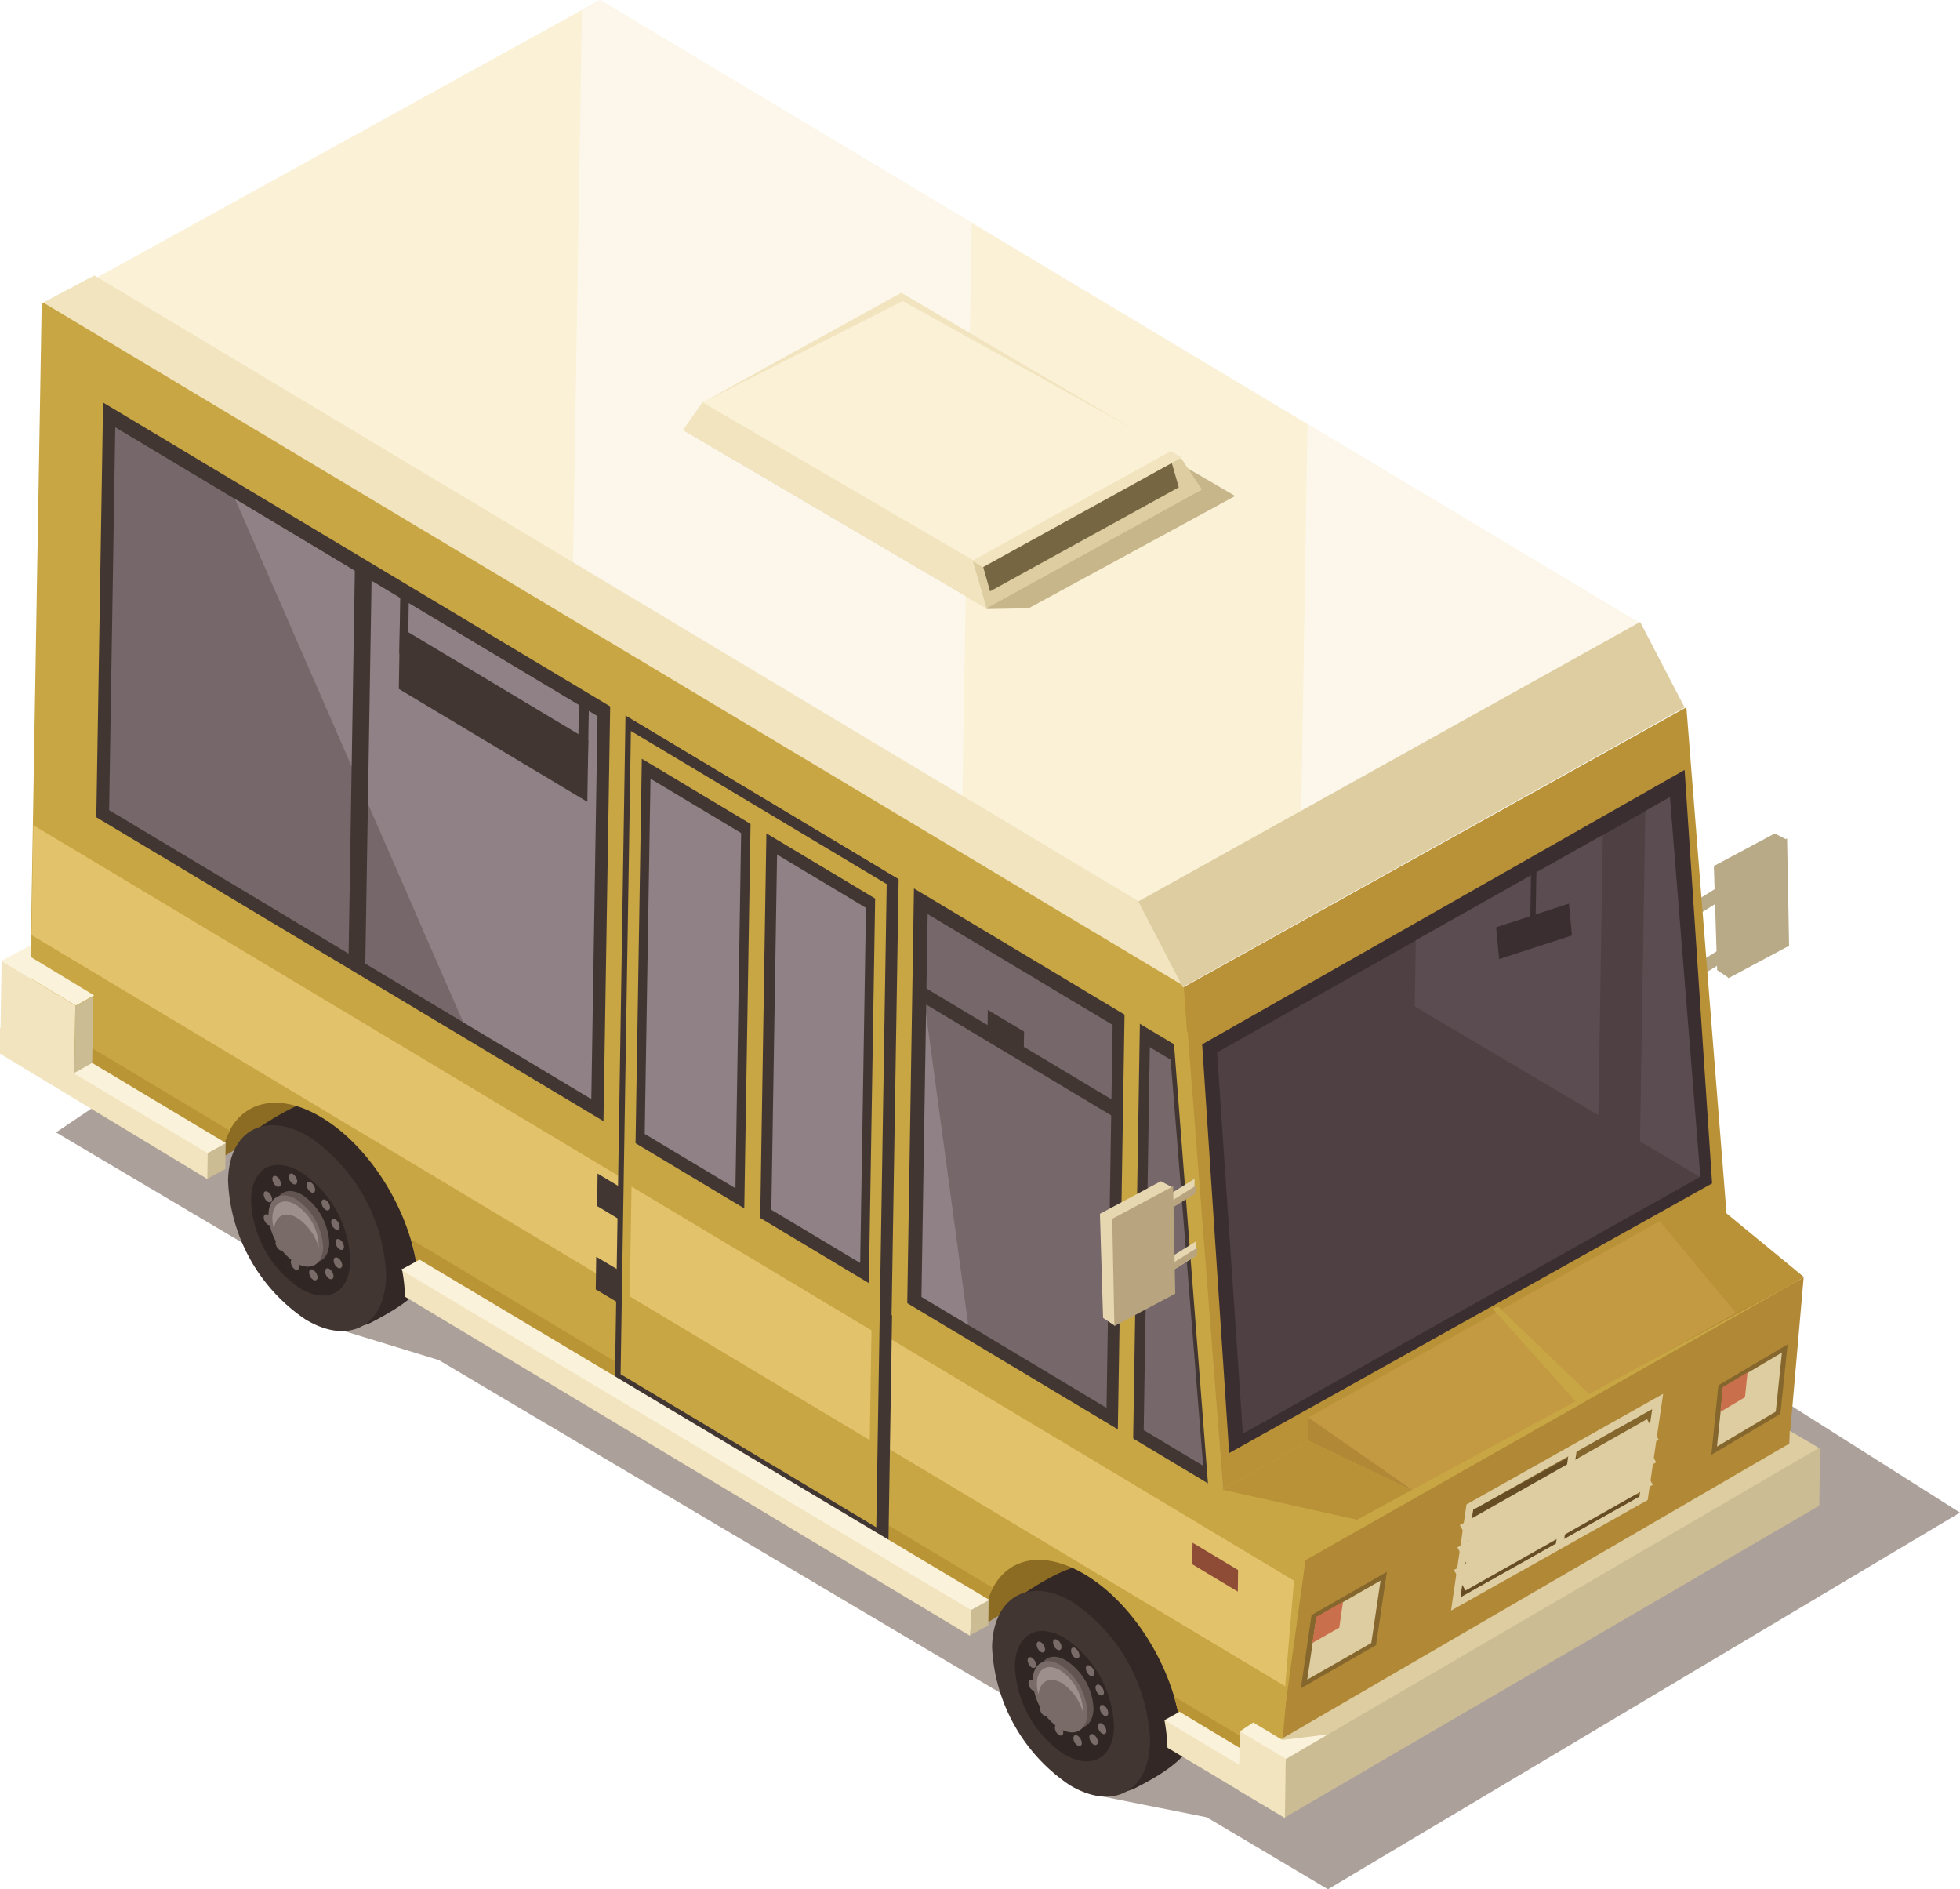 <svg xmlns="http://www.w3.org/2000/svg" viewBox="0 0 156.08 150.42"><defs><style>.cls-1{isolation:isolate;}.cls-2{fill:#301404;opacity:0.4;mix-blend-mode:multiply;}.cls-3{fill:#faf1d6;}.cls-4{fill:#fcf7ea;}.cls-5{fill:#c8b68b;}.cls-6{fill:#ddcda1;}.cls-7{fill:#f1e4be;}.cls-8{fill:#766642;}.cls-9{fill:#b9aa87;}.cls-10{fill:#b99238;}.cls-11{fill:#3b2e31;}.cls-12{fill:#4e4043;}.cls-13{fill:#5b4c51;}.cls-14{fill:#8c6c23;}.cls-15{fill:#332825;}.cls-16{fill:#423633;}.cls-17{fill:#302623;}.cls-18{fill:#615451;}.cls-19{fill:#796b67;}.cls-20{fill:#9d908c;}.cls-21{fill:#b18835;}.cls-22{fill:#c8a644;}.cls-23{fill:#ba9536;}.cls-24{fill:#e2c26b;}.cls-25{fill:#76676a;}.cls-26{fill:#8f8185;}.cls-27{fill:#8e4c37;}.cls-28{fill:#cbbc94;}.cls-29{fill:#fbf2db;}.cls-30{fill:#c39941;}.cls-31{fill:#e7d7b0;}.cls-32{fill:#b8a47f;}.cls-33{fill:#85672d;}.cls-34{fill:#674d23;}.cls-35{fill:#ca6f4c;}</style></defs><title>Recurso43</title><g class="cls-1"><g id="Capa_2" data-name="Capa 2"><g id="ELEMENTOS_INDIVIDUALES" data-name="ELEMENTOS INDIVIDUALES"><polygon class="cls-2" points="105.75 150.42 156.08 120.43 54.8 56.31 4.46 90.16 21.33 100.15 24.77 105.17 34.95 108.29 84.59 137.71 87.08 142.89 96.1 144.69 105.75 150.42"/><polygon class="cls-3" points="90.67 71.83 130.77 49.73 47.78 0 7.68 22.12 90.67 71.83"/><polygon class="cls-4" points="104.12 33.76 103.62 64.7 130.77 49.73 104.12 33.76"/><polygon class="cls-4" points="77.38 17.74 47.78 0 46.34 0.8 45.63 44.85 76.64 63.43 77.38 17.74"/><polygon class="cls-5" points="78.57 48.49 81.91 48.43 98.36 39.49 74.83 25.78 78.57 48.49"/><polygon class="cls-6" points="78.57 48.43 95.71 38.98 94.08 36.51 54.39 34.23 78.57 48.43"/><polygon class="cls-7" points="78.57 48.43 76.86 42.59 55.99 31.97 54.39 34.23 78.57 48.43"/><polygon class="cls-8" points="78.84 47.08 93.87 38.8 93.13 36.22 78.12 44.51 78.84 47.08"/><polygon class="cls-7" points="78.27 45.16 94.1 36.43 71.77 23.31 55.95 32.04 78.27 45.16"/><polygon class="cls-3" points="77.5 44.61 93.33 35.87 71.89 23.97 55.95 32.04 77.5 44.61"/><polygon class="cls-9" points="137.73 70.05 134.97 71.78 134.95 72.95 137.71 71.22 137.73 70.05"/><polygon class="cls-9" points="137.85 75.02 135.09 76.75 135.07 77.92 137.84 76.19 137.85 75.02"/><polygon class="cls-9" points="137.83 70.61 135.06 72.34 135.03 72.95 137.79 71.22 137.83 70.61"/><polygon class="cls-9" points="137.95 75.53 135.18 77.27 135.15 77.87 137.92 76.14 137.95 75.53"/><polygon class="cls-9" points="141.33 66.36 136.48 68.95 136.74 77.24 137.66 77.86 142.27 66.85 141.33 66.36"/><polygon class="cls-9" points="142.31 66.75 137.46 69.34 137.63 77.89 142.47 75.3 142.31 66.75"/><polygon class="cls-10" points="121.62 105.33 136.83 96.07 143.67 101.69 127.52 110.66 121.62 105.33"/><polygon class="cls-10" points="134.29 56.31 94.21 78.62 97.42 118.96 137.49 96.65 134.29 56.31"/><polygon class="cls-11" points="134.15 61.3 95.73 83.15 97.88 115.69 136.34 94.22 134.15 61.3"/><polygon class="cls-12" points="132.95 63.5 96.92 83.79 98.97 114.15 135.37 93.71 132.95 63.5"/><polygon class="cls-13" points="135.35 93.7 135.4 93.67 132.98 63.46 131.02 64.56 130.6 90.87 135.35 93.7"/><polygon class="cls-13" points="127.28 88.79 127.64 66.47 112.74 74.86 112.66 80.13 127.28 88.79"/><path class="cls-14" d="M78.3,129.38l9-5.41s-2.85-5-6.66-2.34C79.19,122.62,77.4,124.87,78.3,129.38Z"/><path class="cls-15" d="M95.61,136.45a14,14,0,0,0-6.18-11c-2-1.22-3.42-1.52-7.88,1.41a4.57,4.57,0,0,0-1.71,3.92A14,14,0,0,0,86,141.79c1.7,1,3.26,1.15,4.41.57C93.07,141,95.56,139.44,95.61,136.45Z"/><path class="cls-16" d="M79,131.12a14,14,0,0,0,6.17,11c3.48,2.09,6.35.52,6.41-3.51a14,14,0,0,0-6.17-11.06C82,125.52,79.09,127.1,79,131.12Z"/><path class="cls-17" d="M80.82,132.65a8.83,8.83,0,0,0,3.89,7c2.19,1.32,4,.32,4-2.21a8.85,8.85,0,0,0-3.89-7C82.67,129.12,80.86,130.11,80.82,132.65Z"/><path class="cls-18" d="M82.73,133.45a4.81,4.81,0,0,0,2.13,3.81c1.2.73,2.19.18,2.22-1.22a4.82,4.82,0,0,0-2.14-3.81C83.74,131.5,82.75,132.05,82.73,133.45Z"/><path class="cls-19" d="M87.24,134.36a.74.74,0,0,0,.33.59c.18.11.34,0,.34-.18a.75.75,0,0,0-.33-.6A.21.21,0,0,0,87.24,134.36Z"/><path class="cls-19" d="M87.58,136a.76.76,0,0,0,.33.58c.19.12.34,0,.34-.18a.76.76,0,0,0-.32-.6C87.74,135.66,87.58,135.75,87.58,136Z"/><path class="cls-19" d="M87.43,137.42a.75.75,0,0,0,.33.6c.19.11.34,0,.34-.19a.74.74,0,0,0-.33-.59C87.59,137.13,87.44,137.21,87.43,137.42Z"/><path class="cls-19" d="M86.75,138.3a.74.74,0,0,0,.33.59c.19.11.34,0,.35-.19a.78.78,0,0,0-.34-.6C86.91,138,86.75,138.08,86.75,138.3Z"/><path class="cls-19" d="M85.48,138.39a.69.69,0,0,0,.33.58c.18.11.34,0,.34-.18a.76.76,0,0,0-.33-.59C85.63,138.09,85.48,138.17,85.48,138.39Z"/><path class="cls-19" d="M84,137.55a.75.75,0,0,0,.33.59c.18.11.34,0,.34-.18a.75.75,0,0,0-.33-.6C84.18,137.25,84,137.33,84,137.55Z"/><path class="cls-19" d="M82.81,136a.72.72,0,0,0,.33.59c.18.11.33,0,.34-.18a.78.78,0,0,0-.33-.6C83,135.71,82.81,135.79,82.81,136Z"/><path class="cls-19" d="M81.9,134a.71.71,0,0,0,.33.58c.19.12.34,0,.34-.18a.74.74,0,0,0-.33-.59C82.06,133.69,81.9,133.78,81.9,134Z"/><path class="cls-19" d="M81.83,132.17a.75.75,0,0,0,.33.59c.18.11.34,0,.34-.19a.74.74,0,0,0-.33-.59C82,131.87,81.83,132,81.83,132.17Z"/><path class="cls-19" d="M82.55,130.93a.74.74,0,0,0,.33.59c.18.12.34,0,.34-.18a.71.71,0,0,0-.33-.59C82.71,130.64,82.56,130.72,82.55,130.93Z"/><path class="cls-19" d="M83.86,130.75a.71.71,0,0,0,.33.59c.18.11.34,0,.34-.19a.69.69,0,0,0-.33-.58C84,130.45,83.86,130.54,83.86,130.75Z"/><path class="cls-19" d="M85.29,131.42a.73.73,0,0,0,.33.58.21.21,0,0,0,.34-.19.75.75,0,0,0-.33-.59C85.45,131.11,85.29,131.19,85.29,131.42Z"/><path class="cls-19" d="M86.47,132.82a.75.75,0,0,0,.33.59c.19.11.34,0,.34-.19a.72.72,0,0,0-.33-.59C86.63,132.52,86.48,132.6,86.47,132.82Z"/><path class="cls-19" d="M82.24,133.79a4.84,4.84,0,0,0,2.13,3.82c1.2.72,2.2.18,2.22-1.22a4.83,4.83,0,0,0-2.14-3.82C83.25,131.85,82.26,132.4,82.24,133.79Z"/><path class="cls-20" d="M84.56,134a4.14,4.14,0,0,1,1.68,2.32.77.77,0,0,0,0-.15A4.08,4.08,0,0,0,84.44,133c-1-.61-1.85-.15-1.87,1a3,3,0,0,0,.13.92C82.79,133.85,83.59,133.45,84.56,134Z"/><path class="cls-14" d="M17.44,92.3l9-5.41s-2.83-5-6.65-2.34C18.33,85.54,16.54,87.8,17.44,92.3Z"/><path class="cls-15" d="M34.74,99.37a14,14,0,0,0-6.17-11.05c-2-1.22-3.42-1.52-7.88,1.41A4.6,4.6,0,0,0,19,93.65a14,14,0,0,0,6.18,11.06c1.7,1,3.26,1.16,4.41.57C32.21,103.91,34.7,102.36,34.74,99.37Z"/><path class="cls-16" d="M18.16,94a14,14,0,0,0,6.18,11.06c3.47,2.08,6.35.51,6.41-3.52a14,14,0,0,0-6.18-11.06C21.1,88.45,18.23,90,18.16,94Z"/><path class="cls-17" d="M20,95.57a8.79,8.79,0,0,0,3.89,7c2.19,1.32,4,.32,4-2.22a8.8,8.8,0,0,0-3.89-7C21.81,92,20,93,20,95.57Z"/><path class="cls-18" d="M21.86,96.36A4.86,4.86,0,0,0,24,100.19c1.2.72,2.19.17,2.22-1.22a4.89,4.89,0,0,0-2.14-3.83C22.88,94.42,21.89,95,21.86,96.36Z"/><path class="cls-19" d="M26.37,97.28a.73.73,0,0,0,.34.59c.18.12.33,0,.34-.18a.74.74,0,0,0-.33-.59C26.53,97,26.38,97.07,26.37,97.28Z"/><path class="cls-19" d="M26.72,98.89a.72.72,0,0,0,.33.58c.18.12.34,0,.34-.18a.74.74,0,0,0-.33-.6C26.87,98.59,26.72,98.67,26.72,98.89Z"/><path class="cls-19" d="M26.57,100.35a.75.75,0,0,0,.33.59c.19.11.34,0,.35-.19a.76.76,0,0,0-.33-.59C26.73,100.05,26.57,100.14,26.57,100.35Z"/><path class="cls-19" d="M25.89,101.22a.72.72,0,0,0,.33.59c.18.11.34,0,.34-.19a.76.76,0,0,0-.33-.59C26.05,100.92,25.89,101,25.89,101.22Z"/><path class="cls-19" d="M24.62,101.31a.72.72,0,0,0,.33.59c.18.11.33,0,.34-.19a.78.78,0,0,0-.33-.59C24.77,101,24.62,101.09,24.62,101.31Z"/><path class="cls-19" d="M23.16,100.47a.73.73,0,0,0,.33.6c.18.1.33,0,.34-.2a.76.76,0,0,0-.33-.58C23.31,100.17,23.16,100.26,23.16,100.47Z"/><path class="cls-19" d="M21.94,98.93a.74.74,0,0,0,.33.59c.19.12.34,0,.34-.18a.71.71,0,0,0-.33-.59C22.1,98.63,22,98.72,21.94,98.93Z"/><path class="cls-19" d="M21,96.92a.75.75,0,0,0,.33.59c.18.11.34,0,.34-.19a.77.77,0,0,0-.33-.6C21.2,96.62,21,96.7,21,96.92Z"/><path class="cls-19" d="M21,95.09a.72.72,0,0,0,.33.59c.18.11.34,0,.34-.19a.78.78,0,0,0-.33-.59C21.12,94.79,21,94.87,21,95.09Z"/><path class="cls-19" d="M21.69,93.86a.75.75,0,0,0,.33.59.21.21,0,0,0,.34-.19.71.71,0,0,0-.33-.59C21.85,93.56,21.69,93.64,21.69,93.86Z"/><path class="cls-19" d="M23,93.67a.71.71,0,0,0,.33.59c.18.11.34,0,.34-.19a.78.78,0,0,0-.33-.59A.21.21,0,0,0,23,93.67Z"/><path class="cls-19" d="M24.43,94.34a.71.71,0,0,0,.33.58c.18.11.34,0,.34-.18a.76.76,0,0,0-.33-.59C24.58,94,24.43,94.12,24.43,94.34Z"/><path class="cls-19" d="M25.61,95.74a.72.72,0,0,0,.33.59c.18.11.34,0,.34-.19a.74.74,0,0,0-.33-.59C25.77,95.44,25.61,95.52,25.61,95.74Z"/><path class="cls-19" d="M21.38,96.7a4.82,4.82,0,0,0,2.13,3.83c1.2.72,2.2.18,2.22-1.22a4.88,4.88,0,0,0-2.13-3.82C22.39,94.77,21.4,95.31,21.38,96.7Z"/><path class="cls-20" d="M23.71,97a4.18,4.18,0,0,1,1.67,2.32s0-.1,0-.15a4.09,4.09,0,0,0-1.81-3.24c-1-.61-1.86-.15-1.88,1a3.37,3.37,0,0,0,.13.93C21.93,96.77,22.73,96.37,23.71,97Z"/><polygon class="cls-21" points="112.99 118.98 104.21 112.83 104.1 116.36 111.95 121.13 112.99 118.98"/><path class="cls-22" d="M97.13,118.36,94.27,78.64l-3.64-5.56L7.32,23.17l-4,1-1,59.13,15.26,9.14c.48-4.36,3.9-5.93,8-3.49s7.38,8,7.72,12.89l45.07,27c.48-4.36,3.89-5.94,8-3.5s7.38,8,7.71,12.9l7.71,4.61,1.65-19Z"/><polygon class="cls-23" points="18.3 90.02 3.52 81.17 3.5 83.1 17.6 91.55 18.3 90.02"/><polygon class="cls-23" points="32.76 98.68 79.03 126.4 78.43 127.99 33.32 100.96 32.76 98.68"/><polygon class="cls-23" points="93.51 135.08 102.05 140.19 101.45 141.78 94.08 137.36 93.51 135.08"/><polygon class="cls-24" points="103.23 125.96 2.65 65.7 2.51 74.45 102.48 134.34 103.23 125.96"/><polygon class="cls-7" points="0.13 76.5 6 80.06 5.9 86.07 0.03 82.51 0.13 76.5"/><path class="cls-7" d="M16.86,92,0,81.83l0,2.06,16.55,10A7.61,7.61,0,0,1,16.86,92Z"/><path class="cls-7" d="M32,101a13.36,13.36,0,0,1,.25,2.24l45,27a8.29,8.29,0,0,1,.31-1.9Z"/><polygon class="cls-16" points="94.17 83.55 8.21 32.05 7.67 65.07 96.79 118.46 94.17 83.55"/><polygon class="cls-25" points="93.22 84.37 9.18 34.02 8.69 64.5 95.81 116.7 93.22 84.37"/><polygon class="cls-26" points="72.56 71.99 18.72 39.73 36.88 81.38 77.1 105.48 72.56 71.99"/><polygon class="cls-16" points="73.88 72.26 71.21 70.66 70.69 102.66 73.36 104.26 73.88 72.26"/><polygon class="cls-16" points="50.26 58.11 47.59 56.51 47.07 88.51 49.73 90.1 50.26 58.11"/><polygon class="cls-16" points="91.57 82.86 88.61 81.09 88.1 113.08 91.06 114.85 91.57 82.86"/><polygon class="cls-16" points="71.59 70.03 49.82 56.99 48.97 109.65 70.75 122.69 71.59 70.03"/><polygon class="cls-16" points="49.66 94.68 47.59 93.44 47.55 96.02 49.62 97.27 49.66 94.68"/><polygon class="cls-16" points="49.56 101.3 47.48 100.06 47.44 102.66 49.51 103.89 49.56 101.3"/><polygon class="cls-22" points="72.81 68.89 71.59 68.16 71 104.7 72.22 105.43 72.81 68.89"/><polygon class="cls-22" points="90.8 79.67 89.58 78.94 88.99 115.48 90.21 116.21 90.8 79.67"/><polygon class="cls-22" points="49.84 55.1 48.62 54.37 48.03 90.91 49.26 91.64 49.84 55.1"/><polygon class="cls-22" points="94.58 82.19 93.36 81.46 96.32 119.74 97.55 120.47 94.58 82.19"/><polygon class="cls-22" points="70.61 70.39 50.24 58.2 49.42 109.41 69.78 121.6 70.61 70.39"/><polygon class="cls-16" points="69.69 71.54 51.11 60.41 50.61 91.02 69.19 102.16 69.69 71.54"/><polygon class="cls-26" points="68.96 72.28 51.8 62 51.34 90.28 68.5 100.56 68.96 72.28"/><polygon class="cls-16" points="61.89 67.33 59.03 65.61 58.55 95.49 61.41 97.21 61.89 67.33"/><polygon class="cls-22" points="61.04 65.66 59.78 64.91 59.24 97.94 60.51 98.69 61.04 65.66"/><polygon class="cls-16" points="29.6 45.47 28.27 44.67 27.75 76.58 29.08 77.38 29.6 45.47"/><polygon class="cls-24" points="69.4 105.92 50.29 94.47 50.15 103.22 69.26 114.66 69.4 105.92"/><polygon class="cls-7" points="90.82 71.85 7.51 21.93 3.44 24.09 94.17 78.44 90.82 71.85"/><polygon class="cls-16" points="46.85 58.92 31.84 49.93 31.76 54.85 46.77 63.84 46.85 58.92"/><polygon class="cls-16" points="32.56 47.36 31.88 46.94 31.8 52.05 32.48 52.46 32.56 47.36"/><polygon class="cls-16" points="46.9 55.94 46.11 55.47 46.03 60.58 46.81 61.04 46.9 55.94"/><polygon class="cls-27" points="98.59 125 94.97 122.83 94.94 124.54 98.57 126.72 98.59 125"/><polygon class="cls-16" points="88.8 87.7 73.25 78.39 73.23 79.67 88.78 88.98 88.8 87.7"/><polygon class="cls-16" points="81.55 82.13 78.66 80.41 78.64 82.13 81.52 83.86 81.55 82.13"/><polygon class="cls-28" points="78.73 127.32 77.31 128.09 77.28 130.18 78.7 129.42 78.73 127.32"/><polygon class="cls-28" points="17.97 90.98 16.54 91.75 16.51 93.85 17.94 93.08 17.97 90.98"/><polygon class="cls-28" points="7.43 79.33 6 80.1 5.92 85.43 7.34 84.67 7.43 79.33"/><polygon class="cls-21" points="143.63 101.72 138.27 104.52 126.58 110.04 112.66 118.77 108.81 120.11 103.42 123.85 101.76 142.83 141.97 120.71 143.63 101.72"/><path class="cls-7" d="M92.72,136.92a14.36,14.36,0,0,1,.25,2.23l7.57,4.53,0-2.06Z"/><polygon class="cls-29" points="101.56 140.87 93.93 136.29 92.72 136.96 100.36 141.53 101.56 140.87"/><polygon class="cls-6" points="144.99 115.36 142.52 113.92 142.5 114.93 101.99 138.48 103.58 139.44 144.99 115.36"/><polygon class="cls-29" points="78.78 127.38 33.41 100.29 31.93 101.1 77.31 128.2 78.78 127.38"/><polygon class="cls-29" points="17.99 91.01 7.34 84.63 5.87 85.45 16.52 91.82 17.99 91.01"/><polygon class="cls-29" points="7.5 79.25 2.48 76.21 2.5 75.23 0.12 76.49 6.03 80.06 7.5 79.25"/><polygon class="cls-29" points="107.49 137.88 102.12 138.53 99.8 137.14 98.7 137.87 104.95 141.62 107.49 137.88"/><polygon class="cls-28" points="144.94 115.23 102.36 140.07 102.28 144.72 144.87 119.88 144.94 115.23"/><polygon class="cls-22" points="97.32 118.6 104.22 114.72 112.68 118.78 103.22 123.94 97.32 118.6"/><polygon class="cls-30" points="104.18 112.86 132.17 97.22 138.24 104.55 112.68 118.78 104.18 112.86"/><polygon class="cls-7" points="98.73 137.84 102.39 140.03 102.32 144.75 98.65 142.55 98.73 137.84"/><polygon class="cls-6" points="134.15 56.32 130.61 49.52 90.65 71.77 94.19 78.59 134.15 56.32"/><polygon class="cls-11" points="124.94 71.94 119.14 73.83 119.38 76.36 125.18 74.48 124.94 71.94"/><polygon class="cls-11" points="122.35 69.41 121.92 69.4 121.84 74.58 122.26 74.58 122.35 69.41"/><polygon class="cls-10" points="97.32 118.6 104.22 114.72 112.68 118.78 108.55 121.11 97.32 118.6"/><polygon class="cls-22" points="101.99 138.48 103.23 123.62 143.63 101.72 103.96 124.22 101.99 138.48"/><polygon class="cls-22" points="118.85 104.18 125.54 111.65 126.62 111.06 119.31 104.04 118.85 104.18"/><polygon class="cls-31" points="95.13 93.85 92.36 95.58 92.34 96.75 95.11 95.02 95.13 93.85"/><polygon class="cls-31" points="95.25 98.83 92.49 100.56 92.47 101.72 95.24 99.99 95.25 98.83"/><polygon class="cls-32" points="95.22 94.41 92.46 96.14 92.42 96.75 95.19 95.02 95.22 94.41"/><polygon class="cls-32" points="95.35 99.34 92.58 101.07 92.54 101.67 95.31 99.95 95.35 99.34"/><polygon class="cls-31" points="92.44 94.05 87.59 96.64 87.84 104.93 88.77 105.55 93.38 94.54 92.44 94.05"/><polygon class="cls-32" points="93.42 94.45 88.57 97.04 88.74 105.58 93.59 103 93.42 94.45"/><polygon class="cls-6" points="132.44 110.97 116.78 119.78 115.55 128.23 131.21 119.43 132.44 110.97"/><polygon class="cls-33" points="131.57 112.19 117.32 120.21 116.31 127.16 130.56 119.14 131.57 112.19"/><polygon class="cls-34" points="125.28 115.84 117.32 120.21 116.31 127.16 130.56 119.14 125.28 115.84"/><rect class="cls-6" x="115.13" y="120.68" width="17.13" height="1.88" transform="translate(-43.81 76.52) rotate(-29.45)"/><rect class="cls-6" x="115.41" y="118.89" width="17.12" height="1.87" transform="translate(-42.85 76.25) rotate(-29.39)"/><rect class="cls-6" x="115.6" y="117.09" width="17.13" height="1.88" transform="translate(-42.03 76.47) rotate(-29.51)"/><polygon class="cls-6" points="125.57 115.39 124.96 115.39 123.87 123.13 124.48 123.14 125.57 115.39"/><polygon class="cls-33" points="110.44 125.15 104.44 128.59 103.59 134.42 109.58 130.98 110.44 125.15"/><polygon class="cls-6" points="109.94 125.84 104.83 128.77 104.1 133.73 109.2 130.81 109.94 125.84"/><polygon class="cls-35" points="106.95 127.52 104.82 128.74 104.51 130.81 106.65 129.59 106.95 127.52"/><polygon class="cls-33" points="142.35 107.04 136.84 110.29 136.28 115.83 141.78 112.57 142.35 107.04"/><polygon class="cls-6" points="141.9 107.69 137.22 110.46 136.73 115.17 141.41 112.39 141.9 107.69"/><polygon class="cls-35" points="139.16 109.27 137.2 110.44 137 112.41 138.96 111.24 139.16 109.27"/></g></g></g></svg>